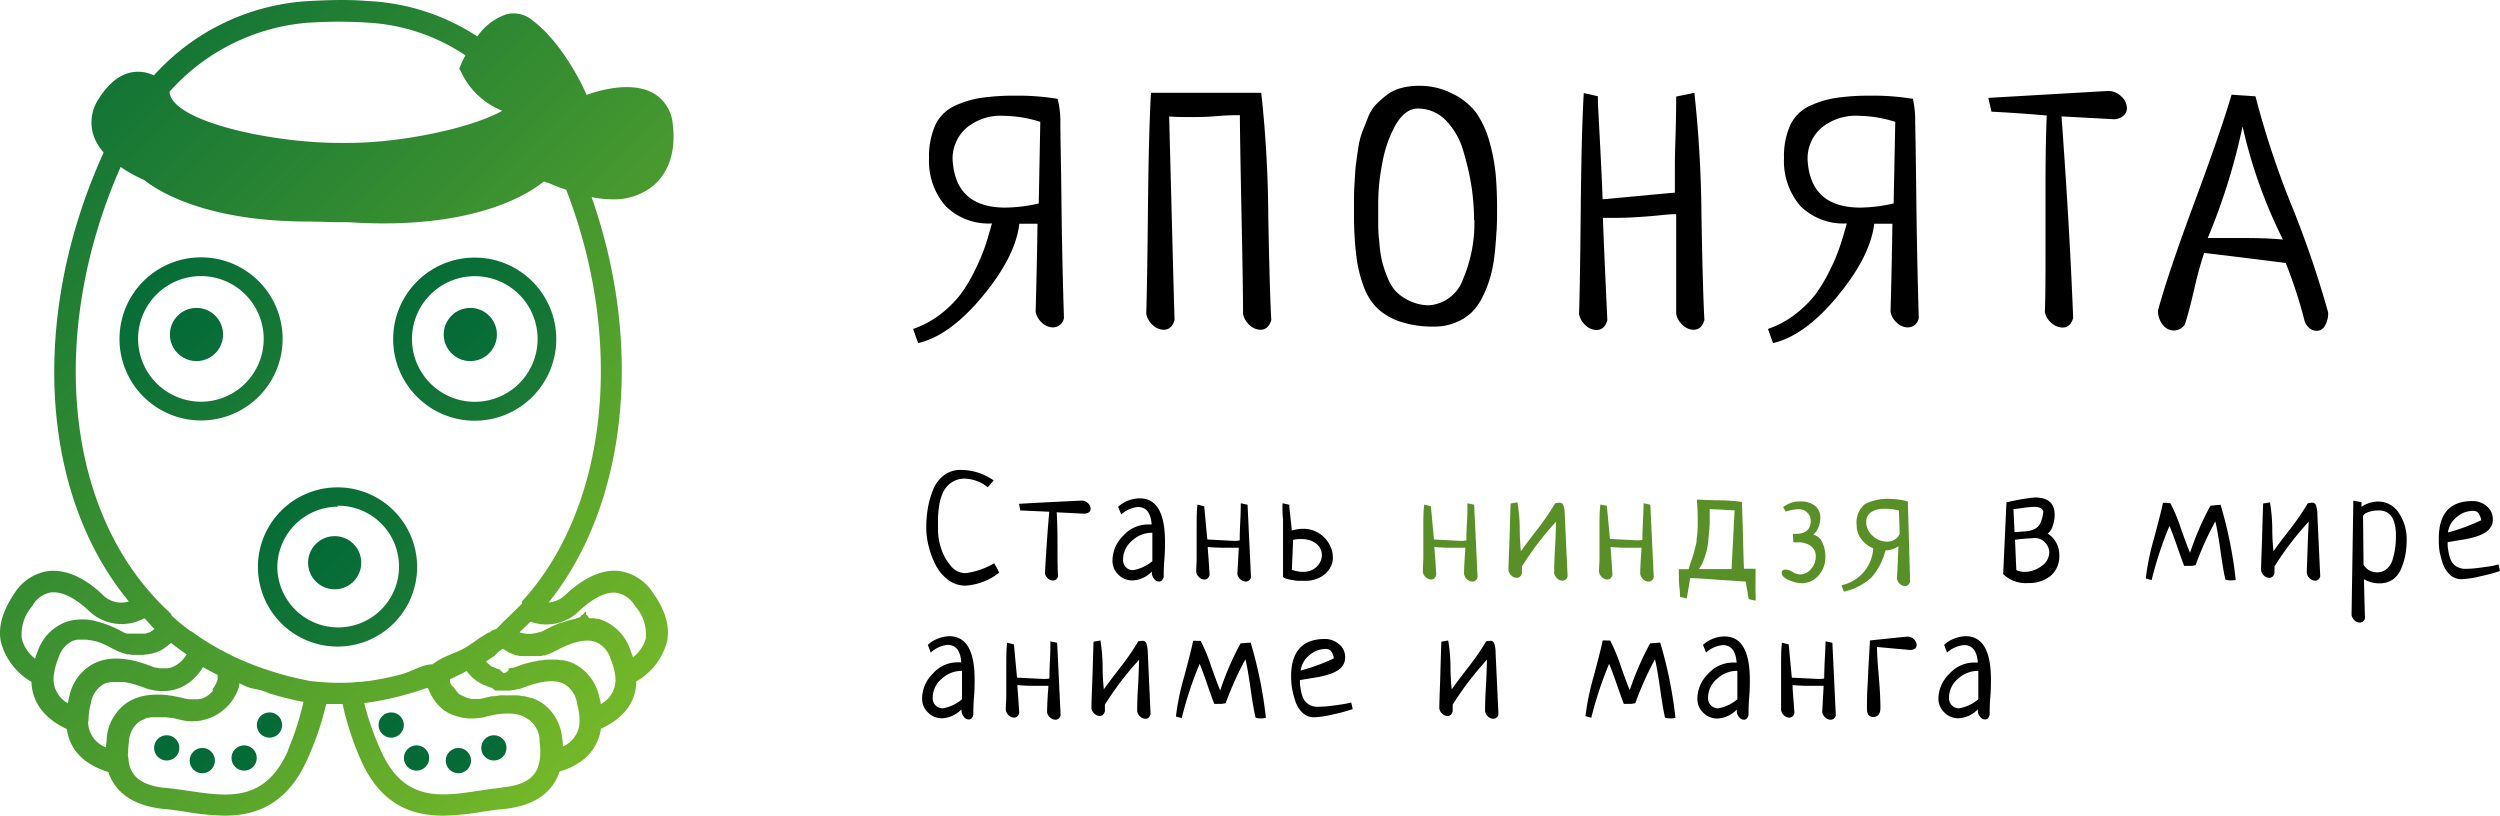 <svg xmlns="http://www.w3.org/2000/svg" xmlns:xlink="http://www.w3.org/1999/xlink" viewBox="0 0 306.5 100"><defs><style>.cls-1{fill:#588f27;}.cls-2{fill:url(#Безымянный_градиент_15);}.cls-3{fill:url(#Безымянный_градиент_15-2);}.cls-4{fill:url(#Безымянный_градиент_15-3);}.cls-5{fill:url(#Безымянный_градиент_15-4);}.cls-6{fill:url(#Безымянный_градиент_15-5);}.cls-7{fill:url(#Безымянный_градиент_15-6);}.cls-8{fill:url(#Безымянный_градиент_15-7);}.cls-9{fill:url(#Безымянный_градиент_15-8);}.cls-10{fill:url(#Безымянный_градиент_15-9);}.cls-11{fill:url(#Безымянный_градиент_15-10);}.cls-12{fill:url(#Безымянный_градиент_15-11);}.cls-13{fill:url(#Безымянный_градиент_15-12);}.cls-14{fill:url(#Безымянный_градиент_15-13);}.cls-15{fill:url(#Безымянный_градиент_15-14);}.cls-16{fill:url(#Безымянный_градиент_15-15);}</style><linearGradient id="Безымянный_градиент_15" x1="-29.91" y1="652.11" x2="64.69" y2="557.52" gradientTransform="matrix(1.15, 0, 0, -1.15, 30.77, 750.59)" gradientUnits="userSpaceOnUse"><stop offset="0" stop-color="#006838"/><stop offset="1" stop-color="#96cf24"/></linearGradient><linearGradient id="Безымянный_градиент_15-2" x1="-28.44" y1="658.14" x2="66.16" y2="563.54" gradientTransform="matrix(1.15, 0, 0, -1.15, 64.2, 813.75)" xlink:href="#Безымянный_градиент_15"/><linearGradient id="Безымянный_градиент_15-3" x1="-27.59" y1="656.73" x2="67.01" y2="562.14" gradientTransform="matrix(1.15, 0, 0, -1.15, 46.21, 783.92)" xlink:href="#Безымянный_градиент_15"/><linearGradient id="Безымянный_градиент_15-4" x1="-27.9" y1="657.04" x2="66.7" y2="562.45" gradientTransform="matrix(1.15, 0, 0, -1.15, 52.79, 790.5)" xlink:href="#Безымянный_градиент_15"/><linearGradient id="Безымянный_градиент_15-5" x1="-29.26" y1="656.74" x2="65.34" y2="562.14" gradientTransform="matrix(1.15, 0, 0, -1.15, 81.7, 783.92)" xlink:href="#Безымянный_градиент_15"/><linearGradient id="Безымянный_градиент_15-6" x1="-29.57" y1="657.04" x2="65.02" y2="562.45" gradientTransform="matrix(1.15, 0, 0, -1.15, 88.28, 790.5)" xlink:href="#Безымянный_градиент_15"/><linearGradient id="Безымянный_градиент_15-7" x1="-28.74" y1="658.44" x2="65.85" y2="563.84" gradientTransform="matrix(1.15, 0, 0, -1.15, 70.69, 820.08)" xlink:href="#Безымянный_градиент_15"/><linearGradient id="Безымянный_градиент_15-8" x1="-29.8" y1="659.66" x2="64.79" y2="565.06" gradientTransform="matrix(1.15, 0, 0, -1.15, 93.15, 845.88)" xlink:href="#Безымянный_градиент_15"/><linearGradient id="Безымянный_градиент_15-9" x1="-29.58" y1="659.73" x2="65.01" y2="565.14" gradientTransform="matrix(1.15, 0, 0, -1.15, 88.54, 847.53)" xlink:href="#Безымянный_градиент_15"/><linearGradient id="Безымянный_градиент_15-10" x1="-29.33" y1="659.72" x2="65.27" y2="565.12" gradientTransform="matrix(1.15, 0, 0, -1.15, 83.12, 847.19)" xlink:href="#Безымянный_градиент_15"/><linearGradient id="Безымянный_градиент_15-11" x1="-29.17" y1="659.52" x2="65.42" y2="564.92" gradientTransform="matrix(1.15, 0, 0, -1.15, 79.83, 842.92)" xlink:href="#Безымянный_градиент_15"/><linearGradient id="Безымянный_градиент_15-12" x1="-27.8" y1="659.66" x2="66.79" y2="565.06" gradientTransform="matrix(1.15, 0, 0, -1.15, 50.75, 845.88)" xlink:href="#Безымянный_градиент_15"/><linearGradient id="Безымянный_градиент_15-13" x1="-28.02" y1="659.73" x2="66.58" y2="565.14" gradientTransform="matrix(1.15, 0, 0, -1.15, 55.35, 847.53)" xlink:href="#Безымянный_градиент_15"/><linearGradient id="Безымянный_градиент_15-14" x1="-28.27" y1="659.72" x2="66.32" y2="565.12" gradientTransform="matrix(1.15, 0, 0, -1.15, 60.77, 847.19)" xlink:href="#Безымянный_градиент_15"/><linearGradient id="Безымянный_градиент_15-15" x1="-28.43" y1="659.52" x2="66.17" y2="564.92" gradientTransform="matrix(1.15, 0, 0, -1.15, 64.06, 842.92)" xlink:href="#Безымянный_градиент_15"/></defs><title>Ресурс 1</title><g id="Слой_2" data-name="Слой 2"><g id="Слой_1-2" data-name="Слой 1"><path d="M113.9,19.39h0a9.42,9.42,0,0,1,.77-4.06A4.92,4.92,0,0,1,117,13a11.68,11.68,0,0,1,3.29-1,27.82,27.82,0,0,1,4.22-.27h0a29.48,29.48,0,0,1,5.16.39h0A11.43,11.43,0,0,1,130,15c0,1.56.08,4.68.13,9.36s.15,9.56.31,14.62h0a1.37,1.37,0,0,1-1.35,1.16h0a2,2,0,0,1-1.33-.56,2.37,2.37,0,0,1-.79-1.37h0q.15-5.36.23-10.78h0c-.2,0-.56,0-1.08,0l-1.15,0h0q-.46,4-4.49,8.87t-7.92,5.76h0l-.61-1.73a11.67,11.67,0,0,0,3.33-1.79,13.41,13.41,0,0,0,2.48-2.45,18.41,18.41,0,0,0,1.79-3,24.44,24.44,0,0,0,1.24-2.93c.27-.83.54-1.75.82-2.77h0a7.43,7.43,0,0,1-5.69-2.14A8.36,8.36,0,0,1,113.9,19.39Zm13.45,5.55h0l.19-10a15.46,15.46,0,0,0-4.43-.74h0a6.6,6.6,0,0,0-4.68,1.53,5,5,0,0,0-1.64,3.87h0q.34,5.85,6.47,5.85h0A18.5,18.5,0,0,0,127.35,24.94Z"/><path d="M141.11,11.38h13.52a146.53,146.53,0,0,1,.86,15.08q.18,9.66.37,12.77h0q-.35,1.2-1.35,1.2h0a2,2,0,0,1-1.32-.58,2.43,2.43,0,0,1-.79-1.39h0q0-3.12-.2-12.69c-.13-6.38-.19-10.27-.19-11.65h0c-.57,0-1.48,0-2.75.11s-2.3.12-3.07.12h0c-1.23,0-2.18,0-2.85-.08h0q0,.12.29,11.29T144,39.23h0q-.34,1.2-1.35,1.2h0a2,2,0,0,1-1.33-.58,2.48,2.48,0,0,1-.79-1.39h0c.07-2.21.15-6.5.21-12.86S140.93,14.49,141.11,11.38Z"/><path d="M166,26.64h0v-2c0-.45,0-1.13.06-2.06s.09-1.66.15-2.19.16-1.24.29-2.1a10.36,10.36,0,0,1,.5-2.09l.71-1.78a4.8,4.8,0,0,1,1-1.62,12.83,12.83,0,0,1,1.34-1.18,5,5,0,0,1,1.74-.83,8.37,8.37,0,0,1,2.19-.27h0a8.69,8.69,0,0,1,4.16,1A7.84,7.84,0,0,1,181,13.85a11.68,11.68,0,0,1,1.6,3.5,22.7,22.7,0,0,1,.77,4c.11,1.26.17,2.65.17,4.16h0c0,1,0,1.95-.06,2.78s-.11,1.75-.23,2.79a17,17,0,0,1-.5,2.75,14.25,14.25,0,0,1-.91,2.41,7,7,0,0,1-1.36,2,6,6,0,0,1-2,1.29,6.68,6.68,0,0,1-2.66.51h0a12.73,12.73,0,0,1-4.1-.59,7.47,7.47,0,0,1-2.81-1.61,7.12,7.12,0,0,1-1.73-2.74,16,16,0,0,1-.89-3.7A40.09,40.09,0,0,1,166,26.64Zm14.72.31h0a28.44,28.44,0,0,0-.29-3.93,32.08,32.08,0,0,0-1-4.4,8.79,8.79,0,0,0-2.14-3.83,4.72,4.72,0,0,0-3.5-1.48h0c-1,0-1.93.69-2.72,2.06A15,15,0,0,0,169.47,20a25.59,25.59,0,0,0-.5,4.84h0c0,1.05,0,1.85,0,2.4s0,1.34.13,2.36a16.53,16.53,0,0,0,.33,2.4,14.52,14.52,0,0,0,.67,2,5.33,5.33,0,0,0,1.1,1.79,5.81,5.81,0,0,0,1.66,1.12,5.62,5.62,0,0,0,2.29.52h0a4.76,4.76,0,0,0,4.2-3.16A17.53,17.53,0,0,0,180.76,27Z"/><path d="M205.5,11.84h0l2.23-.46a148.91,148.91,0,0,1,.87,15.08c.11,6.44.24,10.69.36,12.77h0c-.23.8-.68,1.2-1.34,1.2h0a2,2,0,0,1-1.33-.58,2.43,2.43,0,0,1-.79-1.39h0c0-.92,0-2.46,0-4.62h0V26.25c-.57,0-1.36.08-2.37.18s-1.94.16-2.78.21-1.62.07-2.37.07h0c-.66,0-1.15,0-1.46,0h0c.05,1.56.14,3.78.27,6.64s.22,4.84.27,5.91h0q-.34,1.2-1.35,1.2h0a2,2,0,0,1-1.33-.58,2.48,2.48,0,0,1-.79-1.39h0q.12-3.32.21-12.86t.37-14.22h0l1.73.39c0,.07,0,.2,0,.36a3.34,3.34,0,0,1,0,.41h0q.51,9.48.58,11.86h0l2.79-.25,3.28-.31c1.19-.11,2.12-.2,2.79-.25h0s0-.12,0-.38,0-1.3,0-3.12S205.5,15.52,205.5,11.84Z"/><path d="M218.72,19.39h0a9.28,9.28,0,0,1,.77-4.06A4.92,4.92,0,0,1,221.84,13a11.68,11.68,0,0,1,3.29-1,27.82,27.82,0,0,1,4.22-.27h0a29.53,29.53,0,0,1,5.17.39h0A12.32,12.32,0,0,1,234.8,15q.06,2.34.14,9.36t.3,14.62h0a1.37,1.37,0,0,1-1.34,1.16h0a2,2,0,0,1-1.33-.56,2.32,2.32,0,0,1-.79-1.37h0q.15-5.36.23-10.78h0c-.21,0-.57,0-1.08,0l-1.15,0h0q-.47,4-4.49,8.87t-7.92,5.76h0l-.62-1.73a11.41,11.41,0,0,0,3.33-1.79,13.18,13.18,0,0,0,2.49-2.45,18.41,18.41,0,0,0,1.79-3,21.33,21.33,0,0,0,1.23-2.93c.28-.83.55-1.75.83-2.77h0a7.46,7.46,0,0,1-5.7-2.14A8.41,8.41,0,0,1,218.72,19.39Zm13.44,5.55h0l.2-10a15.46,15.46,0,0,0-4.43-.74h0a6.64,6.64,0,0,0-4.69,1.53,5,5,0,0,0-1.63,3.87h0q.34,5.85,6.47,5.85h0A18.42,18.42,0,0,0,232.16,24.94Z"/><path d="M244.15,13.69h0L243.77,12l14.72-.85a2.32,2.32,0,0,1,1.61.7,2,2,0,0,1,.66,1.42h0a1.23,1.23,0,0,1-.39.89,1.88,1.88,0,0,1-1.16.46h0l-6.47-.35q1,13.61,1.43,24.73h0c-.23.77-.67,1.16-1.31,1.16h0a2.1,2.1,0,0,1-1.35-.56,2.3,2.3,0,0,1-.81-1.37h0q.08-2.07.08-6.32h0c0-1.05,0-2.63,0-4.73s0-3.69,0-4.74h0q0-4.59.15-8.28h0C248,13.91,245.75,13.77,244.15,13.69Z"/><path d="M273.59,11.61h0l2.93.2A107.42,107.42,0,0,0,281,25.31a123.36,123.36,0,0,1,4.43,13h0A3,3,0,0,1,285,40a1.13,1.13,0,0,1-1,.56h0a1.38,1.38,0,0,1-.94-.4,2.09,2.09,0,0,1-.6-1.14h0a58.22,58.22,0,0,0-2.23-6.78h0q-7.93-1-10-1.23h0a45.82,45.82,0,0,0-1.23,4.51c-.49,2.08-.88,3.51-1.16,4.31h0a1.68,1.68,0,0,1-1.31.69h0a1.7,1.7,0,0,1-1.38-.71,2.68,2.68,0,0,1-.58-1.75h0q1.23-4.52,4.47-13.25T273.59,11.61Zm1.35,3.89h0a76.21,76.21,0,0,1-4.27,13.68H275c1.95,0,3.58.06,4.89.19h0A60.26,60.26,0,0,1,274.94,15.5Z"/><path d="M121.83,58.9h0l-.73.84a4.7,4.7,0,0,0-2.81-1.06h0a2.79,2.79,0,0,0-1.58.44,3,3,0,0,0-1,1.06,5.87,5.87,0,0,0-.53,1.57A14.3,14.3,0,0,0,115,63.4c0,.46,0,1,0,1.63h0a7.3,7.3,0,0,0,.34,2.07,6.08,6.08,0,0,0,1.15,2.17,2.33,2.33,0,0,0,1.86,1h0a9.15,9.15,0,0,0,3.53-1.21h0a8.12,8.12,0,0,1,.62,1.15h0a7.51,7.51,0,0,1-4.11,1.59h0a3.51,3.51,0,0,1-2.15-.71,5.14,5.14,0,0,1-1.52-1.81,10.44,10.44,0,0,1-.86-2.3,9.28,9.28,0,0,1-.3-2.28h0a14.6,14.6,0,0,1,.18-2.31,11.38,11.38,0,0,1,.62-2.26,4.26,4.26,0,0,1,1.33-1.83,3.32,3.32,0,0,1,2.11-.69h0a7.17,7.17,0,0,1,2.19.36A7.44,7.44,0,0,1,121.83,58.9Z"/><path d="M128.64,62.74l-3.55-.16-.16-.81q2.44-.15,7.71-.4h0a1.06,1.06,0,0,1,.75.33.9.9,0,0,1,.32.66h0c0,.36-.25.57-.74.62h0l-3.42-.17c.06.92.1,2.25.1,4s0,3,.07,3.83h0a.64.64,0,0,1-.64.53h0a.89.89,0,0,1-.61-.26,1.09,1.09,0,0,1-.36-.62h0q.25-4.49.53-7.55Z"/><path d="M137.46,63.07h0l-.37-.93a3.47,3.47,0,0,1,1.2-.76,4,4,0,0,1,1.45-.28h0q3.09,0,3.09,5.34h0c0,.48,0,1.2-.08,2.15s-.08,1.67-.08,2.14h0q-.15.57-.57.57h0a.77.77,0,0,1-.6-.33,1.08,1.08,0,0,1-.28-.73h0a.62.62,0,0,1,0-.18h0a3.45,3.45,0,0,1-2.41,1.1h0a2.38,2.38,0,0,1-1.7-.71,2.3,2.3,0,0,1-.72-1.71h0a4.29,4.29,0,0,1,1.33-3.07,4.06,4.06,0,0,1,3-1.37h.15l.17,0,.15,0h0c-.1-1.43-.66-2.14-1.7-2.14h0A3.59,3.59,0,0,0,137.46,63.07Zm3.82,5.73h0c0-.86,0-1.51,0-1.94h0c0-.37,0-.88,0-1.54h-.15a3.51,3.51,0,0,0-2.37,1,3,3,0,0,0-1.07,2.3h0a1.25,1.25,0,0,0,.36.94,1.21,1.21,0,0,0,.87.34h0A5,5,0,0,0,141.28,68.8Z"/><path d="M152.12,61.7h0l.83.18.42,8.87a.65.65,0,0,1-.64.55h0a1,1,0,0,1-.64-.26,1.13,1.13,0,0,1-.39-.66h0s.06-1.06.17-3.08h0v-.15c-.34,0-.85,0-1.52,0h0a21.43,21.43,0,0,1-2.29-.09h0q.09,1.07.24,3.42h0c-.11.38-.32.57-.64.57h0a.93.93,0,0,1-.63-.27,1.05,1.05,0,0,1-.37-.65h0c0-.61.05-1.22.05-1.82h0c0-.4,0-1,0-1.76s0-1.36,0-1.74h0c0-1.17,0-2.15.1-2.95h0l.83.21c.24,2.64.37,4,.38,4.07h0l3.22.17h0q.75,0,.75-.09h0c0-.24,0-1,.07-2.32S152.11,61.83,152.12,61.7Z"/><path d="M157.25,61.7h0l.82.18c0,.39.06.85.12,1.37s.12,1.12.19,1.79h0a5,5,0,0,1,1.39-.21h0a3.57,3.57,0,0,1,1.46.3,3.67,3.67,0,0,1,1.16.79,3.88,3.88,0,0,1,.74,1.13,3.09,3.09,0,0,1,.28,1.29h0a2.41,2.41,0,0,1-.28,1.17,2.76,2.76,0,0,1-.73.9,3.3,3.3,0,0,1-1.06.59,3.86,3.86,0,0,1-1.28.21h0l-.57,0c-.29,0-.59,0-.92-.08a4.81,4.81,0,0,1-.86-.18c-.26-.07-.4-.17-.41-.3h0c0-.21,0-.5,0-.86s0-.76,0-1.2,0-.89,0-1.37,0-1,0-1.4,0-.87,0-1.25,0-.68,0-.9h0Q157.19,62.63,157.25,61.7Zm1.29,4.48h0l-.16,3.67a4,4,0,0,0,1.39.26h0a2.58,2.58,0,0,0,.94-.17,2.17,2.17,0,0,0,.72-.46,2,2,0,0,0,.46-.65,1.84,1.84,0,0,0,.17-.77h0a1.72,1.72,0,0,0-.17-.75,1.77,1.77,0,0,0-.49-.64,2.59,2.59,0,0,0-.81-.43,3.52,3.52,0,0,0-1.08-.15h0l-.43,0Z"/><path class="cls-1" d="M179.91,61.7h0l.82.18.42,8.87a.64.64,0,0,1-.64.55h0a1,1,0,0,1-.64-.26,1.17,1.17,0,0,1-.38-.66h0s0-1.06.16-3.08h0v-.15c-.34,0-.85,0-1.52,0h0a21.22,21.22,0,0,1-2.28-.09h0q.09,1.07.24,3.42h0c-.12.38-.33.57-.64.57h0a1,1,0,0,1-.64-.27,1.1,1.1,0,0,1-.37-.65h0c0-.61.06-1.22.06-1.82h0c0-.4,0-1,0-1.76s0-1.36,0-1.74h0c0-1.17,0-2.15.11-2.95h0l.82.21c.24,2.64.37,4,.38,4.07h0l3.22.17h0q.75,0,.75-.09h0c0-.24,0-1,.08-2.32S179.89,61.83,179.91,61.7Z"/><path class="cls-1" d="M186.59,69.45h0c0,.21,0,.49,0,.83h0c-.11.37-.32.56-.64.56h0a.92.92,0,0,1-.63-.26,1.14,1.14,0,0,1-.38-.65h0c0-1,.09-2.44.14-4.34s.1-3.18.12-3.86h0l.84-.14a20.66,20.66,0,0,1,.28,3.11c0,1.29.08,2.26.14,2.89h0c.23-.34.89-1.24,2-2.67a31.48,31.48,0,0,0,2.21-3.22h0a3.61,3.61,0,0,1,.51-.07h0a.48.48,0,0,1,.49.31,3.58,3.58,0,0,1,.17,1.17h0l.35,7.53a.64.64,0,0,1-.64.55h0a.93.93,0,0,1-.63-.27,1.12,1.12,0,0,1-.38-.64h0c0-.4,0-1.39.1-3s.11-2.68.14-3.33h0A37.4,37.4,0,0,0,186.59,69.45Z"/><path class="cls-1" d="M201.51,61.7h0l.82.18.42,8.87a.64.64,0,0,1-.64.55h0a1,1,0,0,1-.64-.26,1.17,1.17,0,0,1-.38-.66h0s0-1.06.16-3.08h0v-.15c-.34,0-.84,0-1.52,0h0a21.22,21.22,0,0,1-2.28-.09h0q.09,1.07.24,3.42h0c-.11.38-.33.57-.64.57h0a1,1,0,0,1-.64-.27,1.15,1.15,0,0,1-.37-.65h0c0-.61.06-1.22.06-1.82h0c0-.4,0-1,0-1.76s0-1.36,0-1.74h0c0-1.17,0-2.15.11-2.95h0L197,62c.25,2.64.37,4,.38,4.07h0l3.23.17h0q.75,0,.75-.09h0c0-.24,0-1,.07-2.32S201.5,61.83,201.51,61.7Z"/><path class="cls-1" d="M207.22,70.86l-.42,2.51-.83-.19c0-.13,0-.53-.07-1.18s-.07-1.14-.07-1.43h0a7.61,7.61,0,0,1,0-.79h1.19c.06-.2.16-.52.3-.93s.24-.71.29-.88.11-.42.2-.76a5.25,5.25,0,0,0,.19-.86c0-.23.06-.53.09-.88s.05-.73.05-1.12h0c0-.91,0-1.94-.11-3.09h0c.68,0,1.4.06,2.16.07s1.39,0,1.88.06a11.25,11.25,0,0,1,1.5.16h0c0,.83.08,2.19.12,4.09s.08,3.26.12,4.09h1.42v.55c0,.31,0,.77,0,1.35s0,1,0,1.17h0a6,6,0,0,1,0,.84h0l-.82-.18a5.09,5.09,0,0,1-.14-.65c0-.26-.09-.54-.14-.85s-.08-.53-.11-.66h0l-3.32-.22c-1.51-.11-2.7-.18-3.55-.22Zm2.39-8.45h0q0,.27,0,1.14c0,.59,0,1-.05,1.33s-.06.73-.11,1.27a9.19,9.19,0,0,1-.21,1.35,9.35,9.35,0,0,1-.38,1.18,4.85,4.85,0,0,1-.57,1.09h4l.37-7.21c-.17,0-.62,0-1.35-.06S210,62.45,209.61,62.41Z"/><path class="cls-1" d="M219.87,66.45h0l-.07-1h.35c1.23,0,1.85-.54,1.85-1.61h0a1.45,1.45,0,0,0-1.56-1.41h0a6,6,0,0,0-1.5.29h0l-.33-.53a3.15,3.15,0,0,1,2.2-.71h0a2.71,2.71,0,0,1,1.68.51,1.77,1.77,0,0,1,.68,1.5h0a3,3,0,0,1-.24,1.18,2,2,0,0,1-.63.87h0a1.61,1.61,0,0,1,1.1.94,4,4,0,0,1,.39,1.79h0A3.31,3.31,0,0,1,223,70.5a2.7,2.7,0,0,1-2.13,1h0a4.1,4.1,0,0,1-1.53-.37c-.6-.24-.9-.55-.9-.91h0c0-.26.17-.39.49-.39h0a1.86,1.86,0,0,1,.87.31,1.84,1.84,0,0,0,.87.29h0a1.76,1.76,0,0,0,1.36-.67,2.23,2.23,0,0,0,.58-1.5h0a1.55,1.55,0,0,0-.61-1.33,2.65,2.65,0,0,0-1.57-.44h-.53Z"/><path class="cls-1" d="M233.9,61.48h0l.28,9.82c-.12.37-.33.55-.62.55h0a1,1,0,0,1-.62-.25,1.14,1.14,0,0,1-.37-.63h0l.18-4a3,3,0,0,1-1.59.51h0a8,8,0,0,1-1.75,3.35,7.53,7.53,0,0,1-3.35,1.71h0l-.3-.79a4.91,4.91,0,0,0,3.9-4.52h0a3.41,3.41,0,0,1-1.45-1.12,2.7,2.7,0,0,1-.58-1.71h0a2.88,2.88,0,0,1,1-2.59,6,6,0,0,1,3.13-.64h0A8.51,8.51,0,0,1,233.9,61.48Zm-1,4h0l-.09-2.89a6.46,6.46,0,0,0-1.89-.21h0a2.71,2.71,0,0,0-1.5.4A1.39,1.39,0,0,0,228.8,64h0a2.17,2.17,0,0,0,.79,1.69,2.51,2.51,0,0,0,1.72.71h0A1.67,1.67,0,0,0,232.9,65.47Z"/><path d="M245.59,70.38l.4-8.79a26,26,0,0,1,3.46-.6h0c1.64,0,2.45.7,2.45,2.1h0a4,4,0,0,1-.25,1.42,1.64,1.64,0,0,1-.61.9h0a3.07,3.07,0,0,1,1.43,2.67h0a3.13,3.13,0,0,1-1.05,2.51,4.17,4.17,0,0,1-2.77.89h0a3.92,3.92,0,0,1-3.06-1.1Zm1.45-4.2h0l.16,3.71a2.33,2.33,0,0,0,1,.22h0a3.43,3.43,0,0,0,2.09-.71,2.07,2.07,0,0,0,.95-1.66h0a1.75,1.75,0,0,0-.51-1.22,1.67,1.67,0,0,0-1.3-.56h0C249.17,66,248.36,66,247,66.18Zm-.19-3.77h0l.13,2.82c.18,0,.46,0,.84-.06a6.54,6.54,0,0,0,.92-.08,2.85,2.85,0,0,0,.77-.27,1.47,1.47,0,0,0,.66-.74,4.35,4.35,0,0,0,.34-1.4h0q-.18-.54-1.11-.54h0a11.17,11.17,0,0,0-1.32.12Q247.18,62.4,246.85,62.41Z"/><path d="M271,62h0l1.24-.12a51.66,51.66,0,0,1,1.86,9.21h0a3.18,3.18,0,0,1-.62.07h0a2.79,2.79,0,0,1-.64-.09h0c-.17-.67-.37-1.86-.61-3.55s-.45-2.9-.63-3.6h0a38,38,0,0,0-2.42,5.37h0l-.44.08a4.21,4.21,0,0,1-.49,0h0a3,3,0,0,1-.47,0h0c-.2-.51-.49-1.31-.87-2.41s-.7-1.93-.93-2.49h0a45,45,0,0,0-2.19,6.65h0l-.72-.2a30.59,30.59,0,0,1,1-4.86c.61-2.31,1-3.78,1.1-4.41h0a3.22,3.22,0,0,1,.5,0,3.14,3.14,0,0,0,.43.05h0a21.09,21.09,0,0,1,1.3,3.16c.55,1.55.92,2.52,1.1,2.91h0A34.87,34.87,0,0,1,271,62Z"/><path d="M278.85,69.45h0c0,.21,0,.49,0,.83h0c-.11.37-.32.56-.64.56h0a.92.92,0,0,1-.63-.26,1.08,1.08,0,0,1-.37-.65h0c0-1,.08-2.44.13-4.34s.1-3.18.12-3.86h0l.84-.14a20.66,20.66,0,0,1,.28,3.11c0,1.29.08,2.26.15,2.89h0c.23-.34.88-1.24,2-2.67a31.48,31.48,0,0,0,2.21-3.22h0a3.61,3.61,0,0,1,.51-.07h0a.48.48,0,0,1,.49.31,3.58,3.58,0,0,1,.17,1.17h0l.35,7.53a.64.64,0,0,1-.64.55h0a.93.93,0,0,1-.63-.27,1.12,1.12,0,0,1-.38-.64h0c0-.4.05-1.39.1-3s.11-2.68.14-3.33h0A37.4,37.4,0,0,0,278.85,69.45Z"/><path d="M288.3,75.38l.22-14,1,.19c0,.25,0,.44,0,.56h0a3.73,3.73,0,0,1,2-.64h0a3,3,0,0,1,2.6,1.43,5.79,5.79,0,0,1,.94,3.23h0a10.88,10.88,0,0,1-.14,1.75,8.11,8.11,0,0,1-.49,1.7A3.09,3.09,0,0,1,293.43,71a2.87,2.87,0,0,1-1.74.52h0a3.73,3.73,0,0,1-1.87-.51h0c.05,2.14.09,3.72.13,4.76h0a.66.66,0,0,1-.64.56h0a1,1,0,0,1-.64-.26,1.22,1.22,0,0,1-.37-.65Zm1.41-12.09h0l.06,5.91a1.61,1.61,0,0,0,.67.7,2,2,0,0,0,1,.27h0a1.8,1.8,0,0,0,1.22-.46,2.51,2.51,0,0,0,.71-1.22,9,9,0,0,0,.29-1.42,10.2,10.2,0,0,0,.08-1.39h0c0-2.07-.7-3.1-2.1-3.1h0a3.86,3.86,0,0,0-1.25.19C290,62.9,289.78,63.07,289.71,63.29Z"/><path d="M306.32,69.2h0l.18.8a20.41,20.41,0,0,1-2.39.65,11.66,11.66,0,0,1-2.35.36h0a2,2,0,0,1-1.37-.52,3.3,3.3,0,0,1-.88-1.34,11,11,0,0,1-.43-1.61A9.29,9.29,0,0,1,299,66h0q0-4.58,4.13-4.57h0a2.62,2.62,0,0,1,1.74.63,2,2,0,0,1,.75,1.63h0a1.62,1.62,0,0,1-.3,1,2.35,2.35,0,0,1-.74.67,5.8,5.8,0,0,1-1.09.45,11.73,11.73,0,0,1-1.18.29l-1.23.2-1,.17h0c0,.35,0,.66.07.93a5.19,5.19,0,0,0,.18.87,2.07,2.07,0,0,0,.37.76,1.61,1.61,0,0,0,.63.51,2.15,2.15,0,0,0,.95.2h0a13.28,13.28,0,0,0,1.61-.12c.63-.08,1.2-.16,1.69-.24Zm-6.2-3.92h0a24.41,24.41,0,0,0,4.08-1.5h0a2.11,2.11,0,0,0-.35-.87.79.79,0,0,0-.66-.28h0a3.06,3.06,0,0,0-2,.77A2.84,2.84,0,0,0,300.12,65.28Z"/><path d="M114.11,80h0l-.36-.93a3.43,3.43,0,0,1,1.21-.76A4,4,0,0,1,116.4,78h0q3.09,0,3.09,5.34h0c0,.49,0,1.21-.08,2.15s-.08,1.67-.08,2.15h0q-.15.57-.57.57h0a.79.79,0,0,1-.6-.34,1.13,1.13,0,0,1-.28-.73h0a.74.74,0,0,1,0-.18h0a3.44,3.44,0,0,1-2.41,1.1h0a2.38,2.38,0,0,1-1.7-.71,2.3,2.3,0,0,1-.72-1.71h0a4.33,4.33,0,0,1,1.33-3.07,4,4,0,0,1,3-1.37h.14l.18,0a.47.47,0,0,0,.15,0h0c-.09-1.42-.66-2.14-1.7-2.14h0A3.64,3.64,0,0,0,114.11,80Zm3.83,5.73h0c0-.86,0-1.5,0-1.94h0c0-.37,0-.88,0-1.54h-.15a3.6,3.6,0,0,0-2.37,1,3,3,0,0,0-1.07,2.3h0a1.24,1.24,0,0,0,.36.94,1.22,1.22,0,0,0,.87.35h0A4.88,4.88,0,0,0,117.94,85.73Z"/><path d="M128.78,78.63h0l.83.18.42,8.88a.65.65,0,0,1-.64.55h0a1,1,0,0,1-.64-.27,1.07,1.07,0,0,1-.38-.65h0s0-1.07.16-3.09h0v-.15c-.34,0-.85,0-1.52,0h0a21.43,21.43,0,0,1-2.29-.09h0q.09,1.06.24,3.42h0c-.11.38-.32.57-.64.57h0a1,1,0,0,1-.63-.26,1.17,1.17,0,0,1-.38-.66h0c0-.6.06-1.21.06-1.82h0c0-.39,0-1,0-1.76s0-1.36,0-1.74h0c0-1.17,0-2.15.11-2.94h0l.83.2c.24,2.65.37,4,.38,4.08h0l3.22.16h0q.75,0,.75-.09h0c0-.24,0-1,.07-2.32S128.77,78.76,128.78,78.63Z"/><path d="M135.46,86.39h0c0,.2,0,.48,0,.82h0c-.11.38-.33.57-.64.57h0a.93.93,0,0,1-.63-.27,1.09,1.09,0,0,1-.38-.65h0c0-1,.08-2.43.14-4.33s.09-3.19.12-3.86h0l.84-.15a20.86,20.86,0,0,1,.27,3.11c0,1.29.09,2.25.15,2.89h0c.23-.34.89-1.23,2-2.67a30.36,30.36,0,0,0,2.22-3.22h0a3.43,3.43,0,0,1,.51-.07h0a.48.48,0,0,1,.48.31,3.56,3.56,0,0,1,.18,1.17h0l.34,7.53c-.11.37-.32.55-.63.55h0a1,1,0,0,1-.64-.26,1.16,1.16,0,0,1-.37-.65h0c0-.4,0-1.39.1-3s.1-2.68.14-3.33h0A37.59,37.59,0,0,0,135.46,86.39Z"/><path d="M152.09,78.88h0l1.24-.1A52,52,0,0,1,155.2,88h0a2.27,2.27,0,0,1-.63.08h0a2.64,2.64,0,0,1-.63-.09h0c-.17-.67-.38-1.85-.62-3.55s-.45-2.9-.63-3.61h0a38.86,38.86,0,0,0-2.42,5.38h0l-.44.08a4,4,0,0,1-.49,0h0a3,3,0,0,1-.47,0h0c-.2-.5-.49-1.31-.87-2.41s-.69-1.94-.92-2.5h0a44.91,44.91,0,0,0-2.2,6.66h0l-.71-.2a30.16,30.16,0,0,1,1-4.85c.61-2.31,1-3.79,1.1-4.42h0a2.29,2.29,0,0,1,.5,0l.43,0h0a21.82,21.82,0,0,1,1.3,3.15c.55,1.56.92,2.53,1.1,2.92h0A35.44,35.44,0,0,1,152.09,78.88Z"/><path d="M165.66,86.13h0l.18.8a18.82,18.82,0,0,1-2.38.65,11.86,11.86,0,0,1-2.35.36h0a2,2,0,0,1-1.38-.52,3.24,3.24,0,0,1-.88-1.34,11,11,0,0,1-.43-1.61,9.21,9.21,0,0,1-.13-1.56h0c0-3,1.37-4.57,4.13-4.57h0a2.62,2.62,0,0,1,1.74.63,2,2,0,0,1,.75,1.64h0a1.66,1.66,0,0,1-.3,1,2.29,2.29,0,0,1-.73.66,5,5,0,0,1-1.1.45,11.73,11.73,0,0,1-1.18.29l-1.23.2-1,.17h0c0,.35,0,.66.07.93a5.19,5.19,0,0,0,.18.87,2.21,2.21,0,0,0,.37.77,1.69,1.69,0,0,0,.63.5,2,2,0,0,0,1,.2h0a13.14,13.14,0,0,0,1.61-.12c.64-.07,1.2-.16,1.69-.24Zm-6.2-3.92h0a23.76,23.76,0,0,0,4.08-1.5h0a2.23,2.23,0,0,0-.35-.88.81.81,0,0,0-.66-.27h0a3.08,3.08,0,0,0-2,.77A2.92,2.92,0,0,0,159.46,82.21Z"/><path d="M178.1,86.39h0c0,.2,0,.48,0,.82h0c-.11.38-.32.57-.64.57h0a.93.93,0,0,1-.63-.27,1.13,1.13,0,0,1-.37-.65h0c0-1,.08-2.43.13-4.33s.1-3.19.12-3.86h0l.84-.15a20.66,20.66,0,0,1,.28,3.11c0,1.29.09,2.25.15,2.89h0c.23-.34.89-1.23,2-2.67a30.36,30.36,0,0,0,2.22-3.22h0a3.27,3.27,0,0,1,.51-.07h0a.48.48,0,0,1,.48.31,3.64,3.64,0,0,1,.17,1.17h0l.35,7.53a.64.64,0,0,1-.64.55h0a1,1,0,0,1-.63-.26,1.16,1.16,0,0,1-.37-.65h0c0-.4,0-1.39.1-3s.1-2.68.13-3.33h0A38.09,38.09,0,0,0,178.1,86.39Z"/><path d="M202.3,78.88h0l1.24-.1A52,52,0,0,1,205.41,88h0a2.25,2.25,0,0,1-.62.08h0a2.8,2.8,0,0,1-.65-.09h0c-.17-.67-.37-1.85-.61-3.55s-.45-2.9-.63-3.61h0a38,38,0,0,0-2.41,5.38h0l-.45.08a4.21,4.21,0,0,1-.49,0h0a3,3,0,0,1-.47,0h0c-.2-.5-.49-1.31-.87-2.41s-.69-1.94-.93-2.5h0A45.79,45.79,0,0,0,195.09,88h0l-.71-.2a30.16,30.16,0,0,1,1-4.85c.61-2.31,1-3.79,1.1-4.42h0a2.35,2.35,0,0,1,.5,0l.43,0h0a21.82,21.82,0,0,1,1.3,3.15c.55,1.56.92,2.53,1.1,2.92h0A36.34,36.34,0,0,1,202.3,78.88Z"/><path d="M209.16,80h0l-.37-.93a3.43,3.43,0,0,1,1.21-.76,3.88,3.88,0,0,1,1.44-.28h0q3.09,0,3.09,5.34h0c0,.49,0,1.21-.08,2.15s-.08,1.67-.08,2.15h0q-.15.57-.57.57h0a.79.79,0,0,1-.6-.34,1.12,1.12,0,0,1-.27-.73h0a.87.87,0,0,1,0-.18h0a3.44,3.44,0,0,1-2.41,1.1h0a2.38,2.38,0,0,1-1.7-.71,2.3,2.3,0,0,1-.72-1.71h0a4.29,4.29,0,0,1,1.33-3.07,4.06,4.06,0,0,1,3-1.37h.14l.18,0a.53.53,0,0,0,.16,0h0c-.1-1.42-.67-2.14-1.71-2.14h0A3.61,3.61,0,0,0,209.16,80ZM213,85.73h0c0-.86,0-1.5,0-1.94h0c0-.37,0-.88,0-1.54h-.15a3.6,3.6,0,0,0-2.37,1,3,3,0,0,0-1.07,2.3h0a1.24,1.24,0,0,0,.36.94,1.22,1.22,0,0,0,.87.35h0A4.92,4.92,0,0,0,213,85.73Z"/><path d="M223.82,78.63h0l.83.18.42,8.88a.65.65,0,0,1-.64.55h0a1,1,0,0,1-.64-.27,1.14,1.14,0,0,1-.39-.65h0s.06-1.07.17-3.09h0v-.15c-.34,0-.85,0-1.52,0h0a21.22,21.22,0,0,1-2.28-.09h0c0,.71.13,1.85.23,3.42h0c-.11.38-.32.57-.64.57h0a1,1,0,0,1-.63-.26,1.15,1.15,0,0,1-.37-.66h0c0-.6,0-1.21,0-1.82h0c0-.39,0-1,0-1.76s0-1.36,0-1.74h0c0-1.17,0-2.15.11-2.94h0l.83.2c.24,2.65.37,4,.38,4.08h0l3.22.16h0q.75,0,.75-.09h0c0-.24,0-1,.07-2.32S223.81,78.76,223.82,78.63Z"/><path d="M229.26,78.52h0l2.38-.25c1.06-.11,1.81-.19,2.24-.22h0a1.11,1.11,0,0,1,.78.33,1,1,0,0,1,.32.69h0c0,.36-.24.57-.73.62h0l-2.05-.18-2.08-.19h0c0,.75.08,2,.22,3.63s.2,2.94.2,3.82h0c0,.76-.3,1.13-.9,1.13h0q-.75,0-.75-1h0c0-.81,0-1.67.06-2.59s.09-2,.16-3.16S229.23,79.07,229.26,78.52Z"/><path d="M238.71,80h0l-.36-.93a3.38,3.38,0,0,1,1.2-.76A4,4,0,0,1,241,78h0q3.09,0,3.09,5.34h0c0,.49,0,1.21-.08,2.15s-.08,1.67-.08,2.15h0q-.15.57-.57.57h0a.79.79,0,0,1-.6-.34,1.08,1.08,0,0,1-.28-.73h0a.74.74,0,0,1,0-.18h0a3.46,3.46,0,0,1-2.42,1.1h0a2.33,2.33,0,0,1-1.68-.71,2.28,2.28,0,0,1-.73-1.71h0A4.29,4.29,0,0,1,239,82.6a4.06,4.06,0,0,1,3-1.37h.15l.18,0a.44.44,0,0,0,.15,0h0c-.1-1.42-.66-2.14-1.7-2.14h0A3.64,3.64,0,0,0,238.71,80Zm3.83,5.73h0c0-.86,0-1.5,0-1.94h0c0-.37,0-.88,0-1.54h-.15a3.6,3.6,0,0,0-2.37,1,3,3,0,0,0-1.07,2.3h0a1.24,1.24,0,0,0,.36.94,1.22,1.22,0,0,0,.87.35h0A4.88,4.88,0,0,0,242.54,85.73Z"/><path class="cls-2" d="M75.88,70c-2-.22-4.24.76-6.5,2.87a3.42,3.42,0,0,1-2.12,1c9.68-12.05,11.67-31.54,5.27-49.7a13.93,13.93,0,0,0,2.57.27A7.64,7.64,0,0,0,79.79,23c2.17-1.6,3.14-4.48,2.68-7.86a4.81,4.81,0,0,0-2.32-3.69c-2.74-1.58-6.85-.32-8.23.18h0l-.46-1c-.11-.22-2.66-5.58-6.28-8.21a3.53,3.53,0,0,0-3.12-.66,7.17,7.17,0,0,0-3.54,2.71A26.68,26.68,0,0,0,45.36.14C45.08.14,43.92,0,42,0s-4,.12-4.34.14A27.68,27.68,0,0,0,18.86,9.25a4.34,4.34,0,0,0-2.27-.44c-1.66.13-3.16,1.22-4.45,3.25a5.18,5.18,0,0,0-.69,4.5,6.3,6.3,0,0,0,1.24,2.12v.06c-9.1,20-7.8,41.83,3.11,55a3.17,3.17,0,0,1-3.26-.87C10.26,70.73,8.06,69.82,6,70a5.88,5.88,0,0,0-4.2,2.7C.32,74.89-.25,76.8.1,78.66a8,8,0,0,0,3.75,4.93c.07,1.93,1,4.24,4.34,5.79.29,2,1.49,4.16,5.09,5.27.65,1.95,2.4,4.11,6.89,4.54.81.06,1.66.19,2.57.33a31.86,31.86,0,0,0,4.77.48c3.77,0,7.7-1.28,10.21-7A36.52,36.52,0,0,0,40,86.31h2A36.38,36.38,0,0,0,44.16,93c2.51,5.8,6.45,7,10.22,7a31.86,31.86,0,0,0,4.77-.48c.91-.14,1.77-.27,2.56-.33,4.47-.43,6.25-2.59,6.88-4.59,3.58-1.08,4.79-3.3,5.09-5.26C77.06,87.79,78,85.49,78,83.55a8,8,0,0,0,3.79-4.94c.34-1.87-.22-3.81-1.74-5.94A5.88,5.88,0,0,0,75.88,70ZM37.67,2.79h.08s2.17-.15,4.2-.13,3.25.13,3.25.13h.13a23.79,23.79,0,0,1,11.73,4,9.24,9.24,0,0,0-.53,1.09l-.23.53.28.51a9.38,9.38,0,0,0,5,4.66c-3.82,2.15-12.44,3.94-18.85,3.94H41.61c-8.31,0-20.27-2.6-20.81-6.12v-.17A25.44,25.44,0,0,1,37.67,2.79ZM14.79,20.47a16.62,16.62,0,0,0,2.86,1.58c1.08.86,6.75,5.11,20.13,5.11,1.22,0,2.49.08,3.83.08h1.08c16.12,1.08,22.76-4,24-5,.29.15.55.17.73.26.68.32,1.32.53,2,.77,7.21,18.62,5.13,38.94-5.42,50.46V74c-1,1-2.07,2-3.15,3.12h0a1.8,1.8,0,0,0-.92.49v-.11c-.26.19-.52.32-.78.51l-.19.1c-.65.45-1.31.94-2,1.34-1.22.71-2.56.93-3.94,2h0c-1.21,0-2.45.83-3.74,1.2a36.27,36.27,0,0,1-4.12.85c-.29,0-.6.07-.91.1h-.12c-.36,0-.73.06-1.08.08A28.91,28.91,0,0,1,39,83.59l-.66-.06-.48-.07-1-.21a39.17,39.17,0,0,1-7.82-2.58c-.75-.35-1.5-.74-2.24-1.14q-.78-.44-1.53-.9h0c-.6-.38-1.2-.79-1.79-1.22l-.07,0-.33-.25c-.48-.37-1-.75-1.44-1.15l-.59-.52L21,75.3l-.36-.38-.36-.32c-.48-.46-.93-.93-1.37-1.41C7.78,61.09,6.17,40,14.79,20.47ZM4,74.22a3.26,3.26,0,0,1,2.31-1.6h.31c1.18,0,2.61.75,4.18,2.17a5.79,5.79,0,0,0,6.91,1l.06.07L18.81,77l.12.12-.08.06-.12.09-.19.13-.11.07-.22.1h-.08l-.3.11H15.74l-.14,0h-.08l-.14-.07h-.06l-.19-.09a13.16,13.16,0,0,0-3.25-1.33,6.51,6.51,0,0,0-3.81.07,5.89,5.89,0,0,0-3.46,3.61,8.44,8.44,0,0,0-.31.88h0a4.48,4.48,0,0,1-1.63-2.47,5.24,5.24,0,0,1,1.31-4ZM6.57,83a8.25,8.25,0,0,1,.6-2.33A3.24,3.24,0,0,1,9,78.54a4.21,4.21,0,0,1,.48-.12h1.14l.38.07h.18l.45.12h.12l.58.2.19.08.46.2.2.1.62.33h0l.61.3.19.08.41.15.21.06.38.11h.21l.4.07h1.37l.34-.06h.19l.32-.08h.18L19,80h.13l.45-.22h.06l.37-.22.14-.1.26-.18.15-.12.24-.19.14-.12H21l.48.37.46.34.44.32.57.4h0l-.11,0-.07.11-.05.09-.09.12-.06.08-.18.21-.07.07-.13.13-.1.09-.14.12-.11.09-.16.1-.12.08-.19.11-.11.05-.34.13h-.07l-.3.07h-1l-.32-.07h-.15a3.81,3.81,0,0,1-.51-.17c-2.91-1.15-5.3-1.25-7.12-.31a5.82,5.82,0,0,0-2.95,4c-.08.29-.13.57-.18.84h0A3.4,3.4,0,0,1,6.57,83Zm4.28,5.42a8.46,8.46,0,0,1,.3-2.24,3.27,3.27,0,0,1,1.58-2.32,2,2,0,0,1,.4-.16h.13l.32-.08h1.64l.48.09.29.06.55.15.26.08c.29.09.57.2.86.3a6,6,0,0,0,.67.23h.08l.6.14h.09l.48.05h.69a5.73,5.73,0,0,0,1.09-.16h0l.48-.15h0l.45-.18h0l.42-.23h0a6.44,6.44,0,0,0,.8-.57h0l.34-.32h0l.3-.31h0l.27-.33h0a6.32,6.32,0,0,0,.47-.68h0l.44.25.37.2.69.36.29.15h0v.42h0v.15a4.07,4.07,0,0,1-.45.94h0l-.15.23h0v.23l-.08.08-.14.15-.12.11-.14.12-.17.12-.13.09-.22.12-.12.06-.27.1h-.11l-.31.06H23.18a5.67,5.67,0,0,1-.57-.1c-3-.78-5.42-.59-7.11.57a5.85,5.85,0,0,0-2.42,4.34c0,.33-.07.65-.09,1v.09a3.39,3.39,0,0,1-2.19-3.17Zm24.49,3.55c-2.82,6.39-7.35,5.7-12.14,5-1-.14-1.87-.28-2.76-.36-3.68-.31-4.43-1.89-4.67-3.25a2.46,2.46,0,0,0-.06-.53,1.37,1.37,0,0,1,0-.57,9.07,9.07,0,0,1,.09-1.28h0a3.24,3.24,0,0,1,1.27-2.5,2.38,2.38,0,0,1,.45-.23l.16-.07L18,88h.23l.23-.06h1.93l.49.07h.24l.77.18a6,6,0,0,0,7.45-4.13h0v-.13h0v-.16h0l.2.07a5.26,5.26,0,0,0,1.67.62h0A6.8,6.8,0,0,1,33,85l.35.11c.56.16,1.08.32,1.71.47l.34.08c.55.13,1.08.26,1.67.37h.14a34.06,34.06,0,0,1-1.89,5.9Zm26.2,4.6c-.89.08-1.79.22-2.75.36-4.8.74-9.33,1.42-12.14-5a34.15,34.15,0,0,1-2-5.74h.09l.76-.11h0c.54-.08,1.09-.18,1.61-.29l.32-.06c.52-.11,1-.23,1.54-.36l.29-.08c.51-.13,1-.28,1.53-.43h0c.52-.16,1-.34,1.53-.51h.16a1.07,1.07,0,0,0,.14.36h0l.18.38h0l.2.38h0l.24.36h0l.27.37h0l.32.35h0l.34.32h0l.38.31h.06l.41.27h.06l.46.23h.07l.5.18h.08l.54.14h.08a5.77,5.77,0,0,0,.58.08h.07c.21,0,.42,0,.64,0h.05a5.38,5.38,0,0,0,.69-.07h0a3.17,3.17,0,0,0,.77-.15c2.17-.57,3.93-.5,4.95.2a3.25,3.25,0,0,1,1.6,2.85,3.68,3.68,0,0,0,.06.66,7.15,7.15,0,0,1-.07,1.73c-.24,1.35-1,2.94-4.67,3.24ZM69,91.62v-.08a4.14,4.14,0,0,0-.08-1,5.87,5.87,0,0,0-2.43-4.33,4.59,4.59,0,0,0-.61-.35l-.11-.06-.63-.26H65q-.36-.11-.72-.18h0c-.25,0-.5-.08-.76-.11H61.33l-.67.1h-.3c-.33.06-.66.14-1,.23l-.55.11h-1l-.35-.08h0l-.35-.12h0l-.31-.15h0l-.39-.17h0L56.18,85h0L56,84.76h0l-.18-.23h0l-.16-.21h0L55.34,84h0l-.09-.17h0l-.08-.25v-.24h0v-.06h0l.45-.22.61-.29.47-.24.51-.26h0l.22.28h0l.25.28h0l.28.28h0l.3.24h0l.32.24h.06l.34.22h0l.37.19h.08l.39.18h0l.38.13h.06l.5.36h.09l.44,0h1.16l.47-.07H63l.54-.13h.11l.58-.19c2.17-.83,3.84-1,4.93-.42a3.27,3.27,0,0,1,1.58,2.32,3.36,3.36,0,0,0,.14.61,8.23,8.23,0,0,1,.17,1.64h0a3.36,3.36,0,0,1-2.15,3.13Zm4.66-5.25h0a3.41,3.41,0,0,0-.18-.85,5.89,5.89,0,0,0-3-4.1,5.28,5.28,0,0,0-.69-.29l-.22-.06-.5-.13h-.29l-.49-.07h-1a2.86,2.86,0,0,0-.81.08h-.13c-.27,0-.56.1-.85.16h-.13c-.29.08-.59.15-.91.25h-.09c-.33.11-.65.22-1,.36l-.48.15h-.12l-.42.09v.22s-.32.33-.48.33h-.1c-.12,0-.24-.23-.36-.25s0-.12,0-.12a1.66,1.66,0,0,1-.31-.12L61,82l-.3-.12h0l-.24-.12h-.08l-.24-.15h0l-.19-.16-.07-.06-.19-.18h0l-.1-.11.37-.25.7-.47L61,80l.61-.45h.07l.23.15.11.08.41.24h.06l.35.17.15.06.28.1h.17l.27.08h2.61l.26-.07.21,0,.26-.09.19-.07.29-.12.17-.08.45-.22c2-1.09,3.68-1.49,4.84-1.09a3.24,3.24,0,0,1,1.87,2.09,7.93,7.93,0,0,1,.6,2.33,3.41,3.41,0,0,1-1.93,3.28Zm5.56-8.25a4.43,4.43,0,0,1-1.62,2.46h0c-.1-.28-.2-.58-.32-.88A5.88,5.88,0,0,0,73.77,76l-.43-.13H73.2l-.29-.07h-.62c-.13,0-.25-.41-.38-.41s0-.4-.07-.4h0c-.17,0-.34.4-.51.42s-.11.21-.17.22a2.67,2.67,0,0,1-.4.15c-.14,0-.09.06-.15.07l-.54.13H70l-.46.13-.18.06-.47.16h-.12l-.59.24-.15.07-.48.21-.17.09-.62.32a4,4,0,0,1-.51.24h-.14l-.42.13h-.09a2.42,2.42,0,0,1-.47.07h-.62A3.43,3.43,0,0,1,64,77.6h-.1l-.2-.09.12-.12c.41-.38.81-.77,1.2-1.16h.06a5.73,5.73,0,0,0,6-1.39c1.68-1.55,3.25-2.31,4.44-2.17a3.25,3.25,0,0,1,2.31,1.59A5.22,5.22,0,0,1,79.18,78.12Z"/><path class="cls-3" d="M31.62,69.5a9.76,9.76,0,1,0,9.75-9.75A9.76,9.76,0,0,0,31.62,69.5ZM41.37,62A7.46,7.46,0,1,1,34,69.54v0a7.46,7.46,0,0,1,7.46-7.42Z"/><path class="cls-4" d="M34.65,41.55a10,10,0,1,0-10,10A10,10,0,0,0,34.65,41.55Zm-17.72,0a7.7,7.7,0,1,1,7.7,7.7h0A7.72,7.72,0,0,1,16.93,41.55Z"/><circle class="cls-5" cx="24.09" cy="41.01" r="3.26"/><path class="cls-6" d="M58.2,51.58a10,10,0,1,0-10-10A10,10,0,0,0,58.2,51.58Zm0-17.72a7.7,7.7,0,1,1-7.69,7.69h0A7.7,7.7,0,0,1,58.2,33.86Z"/><circle class="cls-7" cx="57.66" cy="41.01" r="3.26"/><circle class="cls-8" cx="41.03" cy="68.99" r="3.26"/><circle class="cls-9" cx="60.55" cy="91.69" r="1.55"/><circle class="cls-10" cx="56.2" cy="93.25" r="1.55"/><circle class="cls-11" cx="51.07" cy="92.93" r="1.55"/><circle class="cls-12" cx="47.96" cy="88.89" r="1.55"/><circle class="cls-13" cx="20.44" cy="91.69" r="1.55"/><circle class="cls-14" cx="24.8" cy="93.25" r="1.55"/><circle class="cls-15" cx="29.93" cy="92.93" r="1.55"/><circle class="cls-16" cx="33.04" cy="88.89" r="1.55"/></g></g></svg>